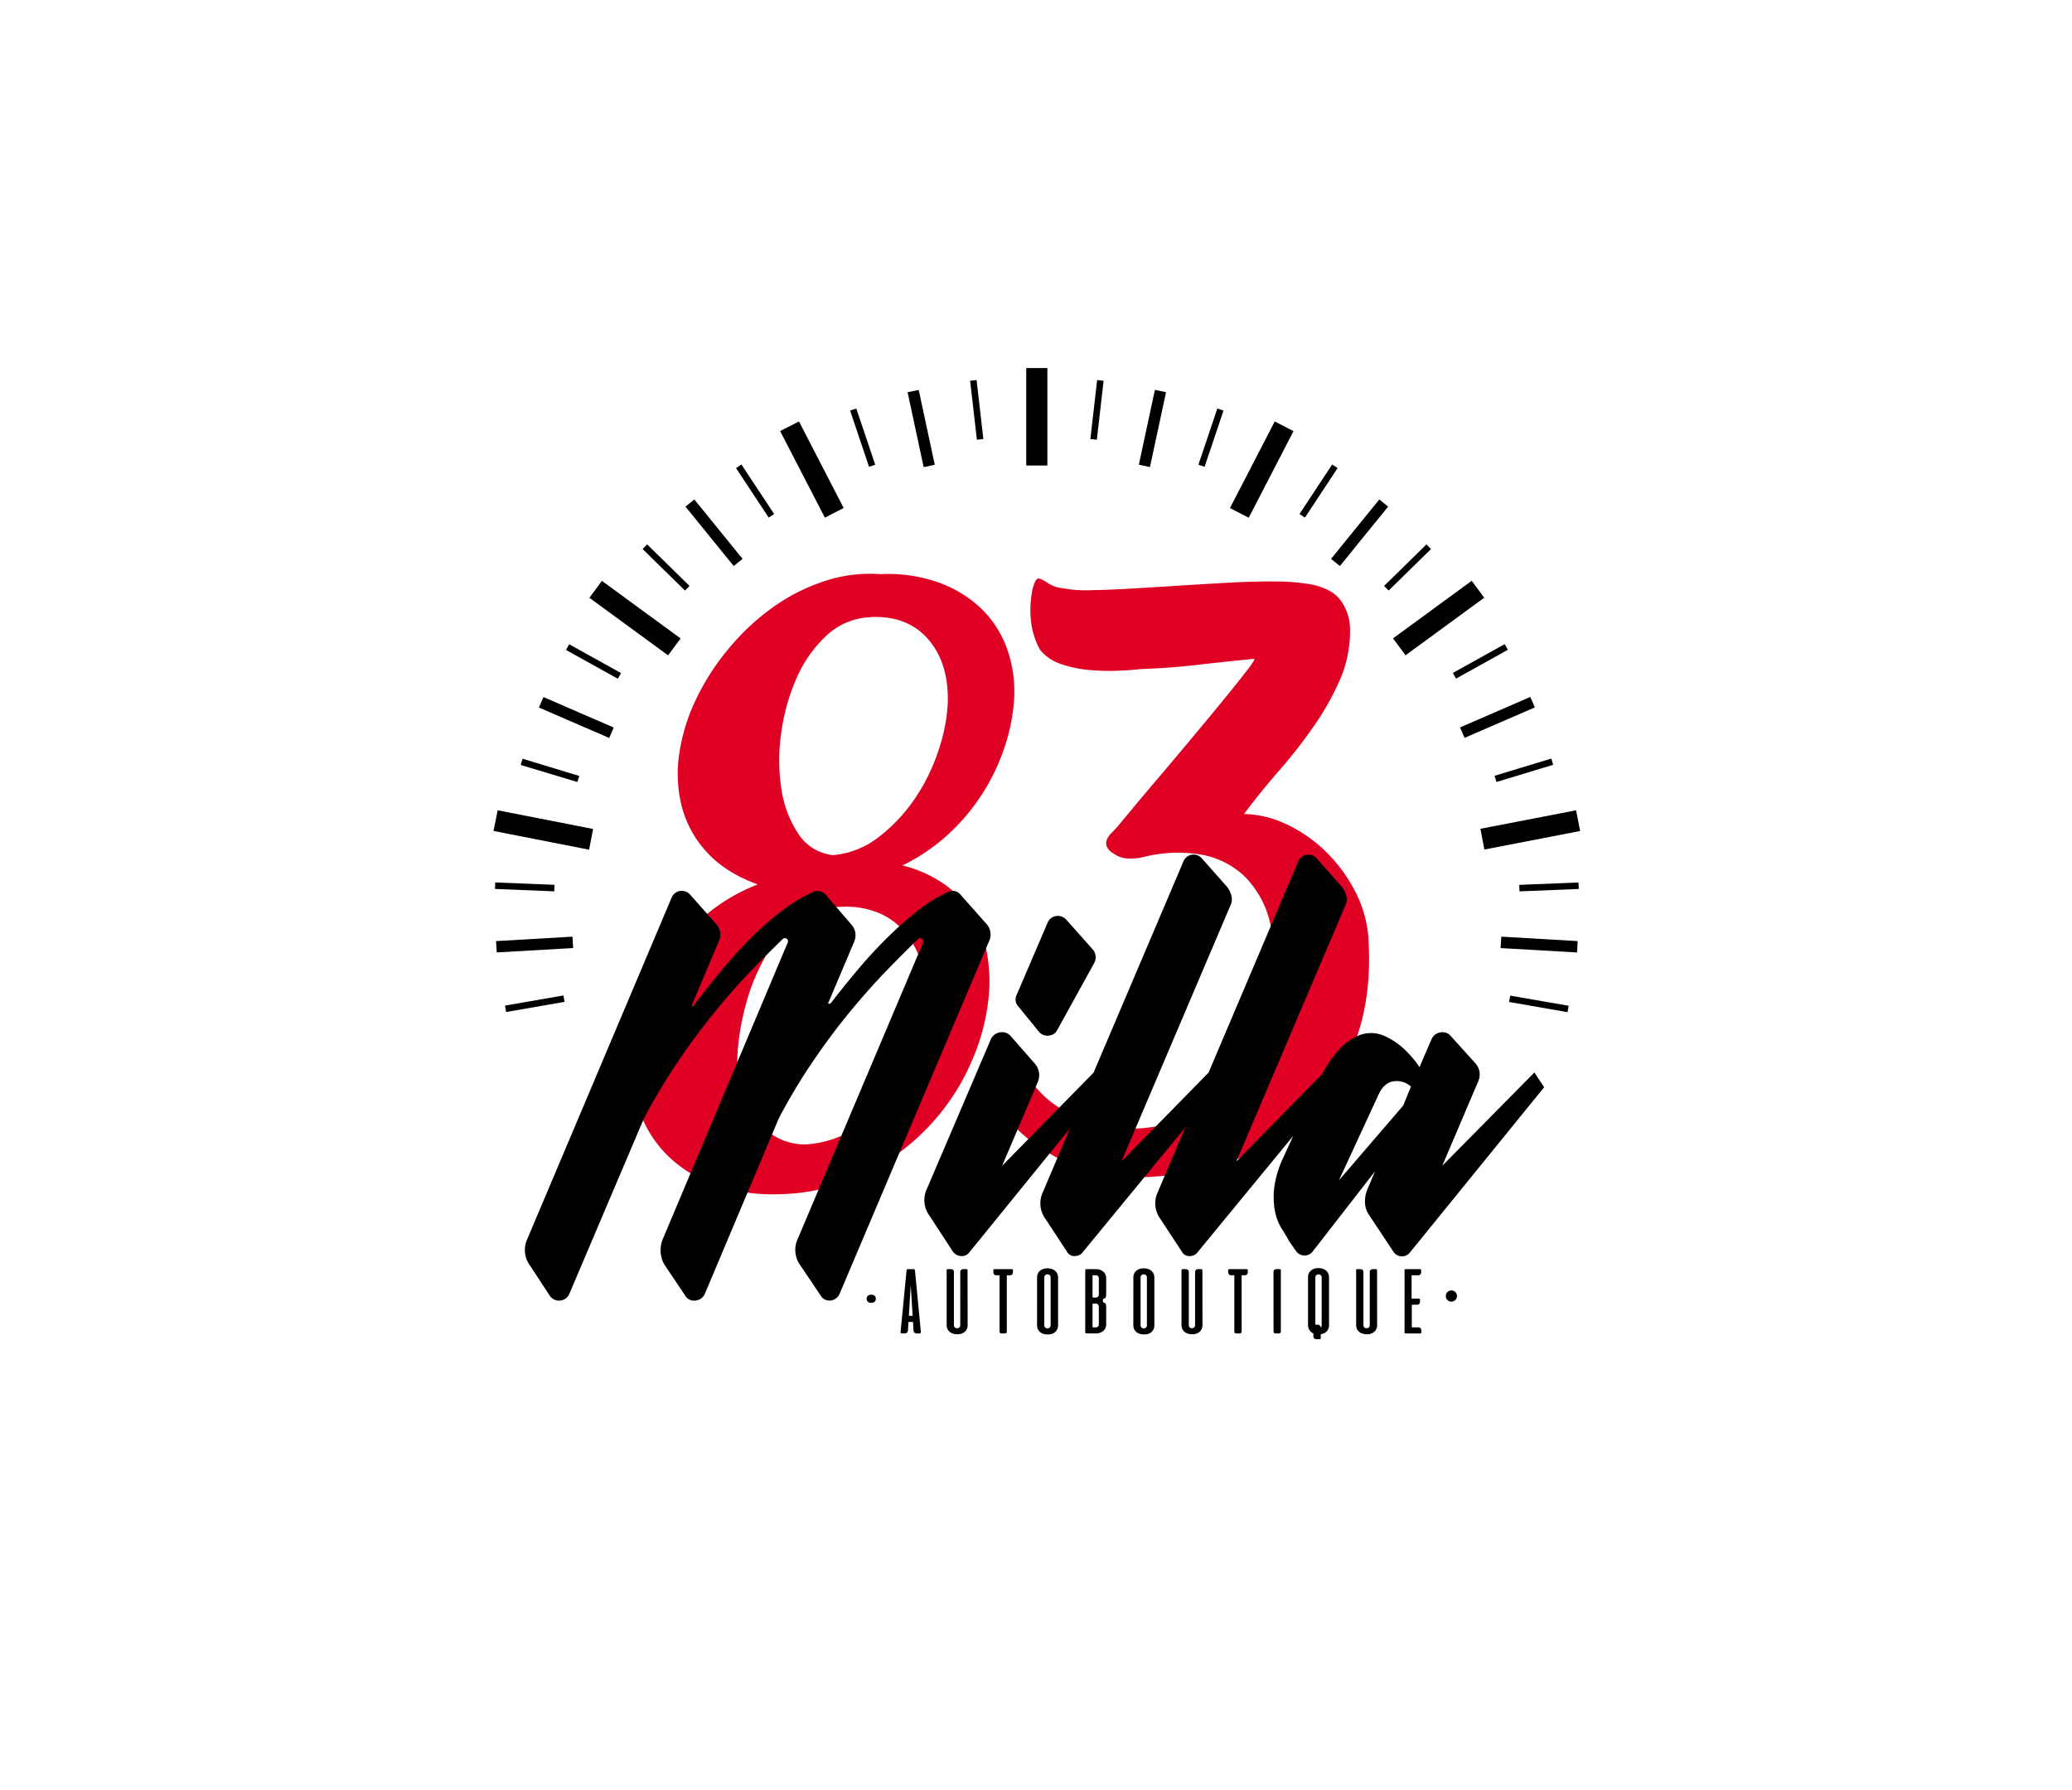 <svg xmlns="http://www.w3.org/2000/svg" viewBox="0 0 612 528.72"><defs><style>.cls-1{isolation:isolate;}.cls-2{fill:#df0024;}.cls-3{fill-rule:evenodd;}</style></defs><title>m83</title><g id="Rectángulo_1_copia_4" data-name="Rectángulo 1 copia 4" class="cls-1"><path class="cls-2" d="M260.13,169.61a44.5,44.5,0,0,1,17.37,2.56,35.4,35.4,0,0,1,12.66,7.93,31.1,31.1,0,0,1,7.44,12,38,38,0,0,1,1.92,14.82,56.17,56.17,0,0,1-2.88,14A61,61,0,0,1,280,246.53a56.69,56.69,0,0,1-13.46,9.13A36.31,36.31,0,0,1,278.62,261a30.07,30.07,0,0,1,8.17,8.33A32,32,0,0,1,291.2,280a47.37,47.37,0,0,1,1,12.34A62.62,62.62,0,0,1,287,313.51a66.09,66.09,0,0,1-31.71,33.25,59.62,59.62,0,0,1-24.74,6,52.26,52.26,0,0,1-19-2.64,38,38,0,0,1-14.09-8.5,34.83,34.83,0,0,1-8.49-13.14,40.25,40.25,0,0,1-2.32-16.26,52.54,52.54,0,0,1,3-14.83A61,61,0,0,1,197,282.9a63.64,63.64,0,0,1,11.45-12.58,53.78,53.78,0,0,1,15.37-9.05q-9.6-3.52-15.05-9.54a31.55,31.55,0,0,1-7.37-13.38,39.3,39.3,0,0,1-.8-15.46,55.35,55.35,0,0,1,4.81-15.95,71,71,0,0,1,9.45-14.9,70.08,70.08,0,0,1,12.89-12.26,56.78,56.78,0,0,1,15.45-8A42.72,42.72,0,0,1,260.13,169.61Zm-16.42,98.71-.33.16a18.53,18.53,0,0,0-10.11,5,39.73,39.73,0,0,0-7.79,10.17,59,59,0,0,0-5.22,13.22,74.36,74.36,0,0,0-2.41,14.1,32.85,32.85,0,0,0,1,10.34,26.55,26.55,0,0,0,3.86,8.57,19.89,19.89,0,0,0,6.42,5.93,17.52,17.52,0,0,0,9,2.25,31.71,31.71,0,0,0,14.46-4.65,42.82,42.82,0,0,0,11-9.78,47.88,47.88,0,0,0,7.23-12.66,43.31,43.31,0,0,0,3-13.46,41.77,41.77,0,0,0-1.21-11.37,27.45,27.45,0,0,0-4.41-9.62,20.8,20.8,0,0,0-7.87-6.49,25,25,0,0,0-11.57-2.16A27,27,0,0,0,243.71,268.32Zm13.54-86a20.07,20.07,0,0,0-13.06,5.36,37.68,37.68,0,0,0-8.89,12.58,59.83,59.83,0,0,0-4.56,16.35,55.35,55.35,0,0,0,.08,16.58,32.11,32.11,0,0,0,5.05,13.23A14,14,0,0,0,246,252.61a25.36,25.36,0,0,0,13.46-5.28,49,49,0,0,0,10.57-11.14,57.06,57.06,0,0,0,7-14,52,52,0,0,0,2.89-14.1q.48-11.87-5.61-19.07T257.25,182.27Z"/><path class="cls-2" d="M305.05,320a28.26,28.26,0,0,0,6.48,6.33,35,35,0,0,0,8.57,4.4,46.12,46.12,0,0,0,10,2.33,34.78,34.78,0,0,0,16.9-1.92,43.85,43.85,0,0,0,14.49-9,46.52,46.52,0,0,0,10.41-14.34,49,49,0,0,0,4.64-18,53,53,0,0,0-1.76-18.59,28.15,28.15,0,0,0-7.44-12.58,24.81,24.81,0,0,0-12.5-6.17,41.73,41.73,0,0,0-16.89.65,17.11,17.11,0,0,1-5,.48,7.56,7.56,0,0,1-4-1.45,4.46,4.46,0,0,1-2.08-2.16,2.81,2.81,0,0,1,.08-2,6.12,6.12,0,0,1,1.36-1.93c.64-.64,1.33-1.38,2.08-2.24q3.84-4.65,7.13-8.57t6.32-7.45q10.25-12.18,15.78-18.91t8-9.94a35.27,35.27,0,0,0,2.72-3.76c.16-.38.18-.56.08-.56q-8.18.79-16.58,1.76t-17.21,1.28q-2.56.33-6.65.48a63,63,0,0,1-8.41-.24,34.81,34.81,0,0,1-8.24-1.76,13,13,0,0,1-6.17-4.25,23.61,23.61,0,0,1-2.4-6.73,30.31,30.31,0,0,1,0-9.94,13.3,13.3,0,0,1,.88-3.2c.37-.85.82-1.23,1.36-1.12a12,12,0,0,1,2.64,1.44,9.89,9.89,0,0,0,4.41,1.44,35,35,0,0,0,8.08.56q5.37-.08,12.1-.48t14.33-.88q7.61-.48,14.89-.88t13.53-.32a60.56,60.56,0,0,1,10.41.88q6.26,1.29,8.81,5a14.76,14.76,0,0,1,2.56,8.65A36,36,0,0,1,395.69,201a81.29,81.29,0,0,1-7.77,13.71,150.71,150.71,0,0,1-10.17,13q-5.52,6.33-10.32,12.74a31.14,31.14,0,0,1,12.89,3.2,42.42,42.42,0,0,1,11.37,8A46.07,46.07,0,0,1,400.1,263a35.35,35.35,0,0,1,4,13.14q1.27,16.35-3.12,29.57a57.84,57.84,0,0,1-13.62,22.59,61.16,61.16,0,0,1-22.9,14.42,88.53,88.53,0,0,1-30.83,5.05,43.08,43.08,0,0,1-13.37-2.4,54,54,0,0,1-13.61-6.73,40.76,40.76,0,0,1-10.41-10.1,18.06,18.06,0,0,1-3.44-12.5c.1-.74.24-1.54.4-2.4a12.46,12.46,0,0,1,.88-2.73,4.23,4.23,0,0,1,1.68-1.44,5.29,5.29,0,0,1,2.48-.64,3.61,3.61,0,0,1,2.16.64,2.6,2.6,0,0,1,.88,2.25h.16A20.93,20.93,0,0,0,305.05,320Z"/><path d="M291.36,272.92l-7.53-8.49a3,3,0,0,0-3.68-1,.43.43,0,0,0-.32.16A42.26,42.26,0,0,0,271.1,269a108.31,108.31,0,0,0-8.88,7.85q-4.49,4.41-8.73,9.45t-8.08,10a.54.54,0,0,1-.64.16q-.33-.17,0-.48l7.52-17.79a4.78,4.78,0,0,0-1-5.28L244,264.43a3.36,3.36,0,0,0-3.84-1c-.11,0-.17,0-.17.16a46,46,0,0,0-9,5.44,88.88,88.88,0,0,0-9.13,8q-4.49,4.49-8.8,9.7t-8.17,10.33c-.1.21-.24.27-.4.16s-.18-.27-.08-.48l7.85-18.59a4.64,4.64,0,0,0-.8-5.28l-7.53-8.49a3.29,3.29,0,0,0-3-1.2,3.18,3.18,0,0,0-2.56,2L155.75,366a7.73,7.73,0,0,0,.8,7.85l5.77,8.81a3.31,3.31,0,0,0,5.92-.64l21.93-51.58a176.24,176.24,0,0,1,10.33-17.22q5.52-8.08,11.05-14.82t10.64-12q5.13-5.28,9-9a.94.94,0,0,1,1.2-.08.93.93,0,0,1,.24,1.21L195.78,366a8.48,8.48,0,0,0-.64,4,8.09,8.09,0,0,0,1.28,3.84l5.92,8.81a3,3,0,0,0,3.12,1.53,3.31,3.31,0,0,0,2.81-2.17L230,330.43a172.38,172.38,0,0,1,10.33-17.22q5.52-8.08,11.12-14.82t10.73-12q5.11-5.28,9-9a.83.83,0,0,1,1.12-.08.88.88,0,0,1,.32,1.21l-37,87.46a7.7,7.7,0,0,0,.8,7.85l5.93,8.81a3,3,0,0,0,3,1.53,3.27,3.27,0,0,0,2.72-2.17l44-103.81A4.64,4.64,0,0,0,291.36,272.92Z"/><path d="M306.88,304.8a3.24,3.24,0,0,0,2.89,1.12,3,3,0,0,0,2.56-1.76l10.88-19.71a3.59,3.59,0,0,0-.32-3.84l-8-9a3.32,3.32,0,0,0-3-1,3.12,3.12,0,0,0-2.48,2l-9.13,21.3a3,3,0,0,0,.48,3.37Z"/><path d="M453.21,316.81,426,344.37l10.57-24.83a4.94,4.94,0,0,0-.8-5.45l-7.21-8a3.19,3.19,0,0,0-3.12-1.12,3.39,3.39,0,0,0-2.64,2.08l-3.52,8.17a29.1,29.1,0,0,0-3.69-4.48,21.11,21.11,0,0,0-6.88-4.81,9.68,9.68,0,0,0-7.12-.16,17.09,17.09,0,0,0-7.13,5.53,37,37,0,0,0-3.9,5.92l-25.39,25.88,32.18-75.62a4,4,0,0,0,.32-2.72,7.13,7.13,0,0,0-1.28-2.72L389,253.69a3.29,3.29,0,0,0-3-1.2,3.16,3.16,0,0,0-2.56,2l-26.47,62.36-25.72,26.23,32.18-75.62a4,4,0,0,0,.32-2.72,7.13,7.13,0,0,0-1.28-2.72l-7.37-8.34a3.29,3.29,0,0,0-3-1.2,3.16,3.16,0,0,0-2.56,2L323,316.87l-27,27.5,10.56-24.83a5.16,5.16,0,0,0-1-5.45l-7-8a3.29,3.29,0,0,0-3.2-1.12,3.44,3.44,0,0,0-2.72,2.08l-18.9,44.22a7.73,7.73,0,0,0,.8,7.85l6.89,10.57a3.23,3.23,0,0,0,2.48,1.36,2.78,2.78,0,0,0,2.48-1.2L316,333.38l-8,18.84a7.78,7.78,0,0,0,.8,7.85l6.41,9.77a2.42,2.42,0,0,0,2.32,1.2,2.88,2.88,0,0,0,2.32-1.2l30.22-36.77-8.13,19.15a7.78,7.78,0,0,0,.8,7.85l6.41,9.77a2.42,2.42,0,0,0,2.32,1.2,2.88,2.88,0,0,0,2.32-1.2L382,335.51l-3.41,7.42a29.38,29.38,0,0,0-2.32,8.81,22.86,22.86,0,0,0,.4,6.48A15.22,15.22,0,0,0,378.6,363c.86,1.34,1.6,2.59,2.24,3.76l1.92,2.73a3.05,3.05,0,0,0,5,.16L406.14,346l-2.24,5.29a9.14,9.14,0,0,0-.72,4,6.82,6.82,0,0,0,1.36,3.85l7,10.57a3,3,0,0,0,5,.16l39.55-48.7Zm-38.75,9.77-19,22.11,12-25.95c1.17-2.13,2.69-3.26,4.56-3.36a6.17,6.17,0,0,1,4.73,1.6Z"/><path d="M257.33,382.46a1.46,1.46,0,0,1,1,.31,1.1,1.1,0,0,1,.36.88,1.12,1.12,0,0,1-.36.88,1.42,1.42,0,0,1-1,.33,1.38,1.38,0,0,1-1-.33,1.14,1.14,0,0,1-.35-.88,1.13,1.13,0,0,1,.35-.88A1.42,1.42,0,0,1,257.33,382.46Z"/><path d="M269.92,374.9a.29.29,0,0,1,.22.1.4.4,0,0,1,.1.23L272,393.5a.38.38,0,0,1-.09.28.42.42,0,0,1-.33.12h-.79a1,1,0,0,1-.67-.23.86.86,0,0,1-.29-.57l-.16-2.59h-1.34l-.16,2.59a.83.83,0,0,1-.3.57,1,1,0,0,1-.67.23h-.79a.42.42,0,0,1-.33-.12.37.37,0,0,1-.08-.28l1.77-18.27a.46.46,0,0,1,.09-.23.31.31,0,0,1,.23-.1Zm-1.47,13.8h1.11l-.56-9.16Z"/><path d="M285.81,391.39a2.61,2.61,0,0,1-.81,2,3.22,3.22,0,0,1-2.27.74,3.91,3.91,0,0,1-1.28-.19,2.9,2.9,0,0,1-1-.56,2.5,2.5,0,0,1-.63-.87,3,3,0,0,1-.21-1.15V375.24a.35.35,0,0,1,.08-.24.3.3,0,0,1,.24-.1h.9a1,1,0,0,1,.67.23.73.73,0,0,1,.26.6v15.66a1,1,0,0,0,.23.7.86.86,0,0,0,.71.27.88.88,0,0,0,.7-.27,1,1,0,0,0,.23-.7V375.73a.73.73,0,0,1,.26-.6,1,1,0,0,1,.67-.23h.9a.3.3,0,0,1,.24.1.35.35,0,0,1,.08.24Z"/><path d="M298.86,374.9a.41.41,0,0,1,.25.08.33.33,0,0,1,.09.25v.54a1,1,0,0,1-.22.68.76.76,0,0,1-.6.26h-1v16.61a.58.58,0,0,1-.16.42.57.57,0,0,1-.41.16h-1a.56.56,0,0,1-.41-.16.55.55,0,0,1-.17-.42V376.71h-1a.74.74,0,0,1-.59-.26,1,1,0,0,1-.23-.68v-.54a.3.3,0,0,1,.1-.25.36.36,0,0,1,.24-.08Z"/><path d="M306.32,377.42a2.61,2.61,0,0,1,.81-2,3.23,3.23,0,0,1,2.28-.74,3.87,3.87,0,0,1,1.26.19,2.7,2.7,0,0,1,1,.56,2.5,2.5,0,0,1,.63.87,3,3,0,0,1,.22,1.15v14a2.61,2.61,0,0,1-.82,2,3.22,3.22,0,0,1-2.27.74,3.91,3.91,0,0,1-1.28-.19,2.9,2.9,0,0,1-1-.56,2.5,2.5,0,0,1-.63-.87,3,3,0,0,1-.21-1.15Zm4,0a1,1,0,0,0-.23-.7,1,1,0,0,0-1.4,0,1,1,0,0,0-.24.7v14a1,1,0,0,0,.23.7.86.86,0,0,0,.71.27.88.88,0,0,0,.7-.27,1,1,0,0,0,.23-.7Z"/><path d="M323.63,374.9a3.87,3.87,0,0,1,1.26.2,3,3,0,0,1,1,.55,2.53,2.53,0,0,1,.62.87,2.81,2.81,0,0,1,.22,1.15v4.66a2.14,2.14,0,0,1-.28,1.16.72.72,0,1,0,0,1.44,2,2,0,0,1,.28,1.13v5.08a2.55,2.55,0,0,1-.84,2,3.23,3.23,0,0,1-2.25.74h-2.77a.3.3,0,0,1-.24-.09.41.41,0,0,1-.08-.24V375.24a.41.41,0,0,1,.08-.24.3.3,0,0,1,.24-.1Zm0,8.39a.88.88,0,0,0,.71-.27,1,1,0,0,0,.22-.69v-4.66a1,1,0,0,0-.22-.7.91.91,0,0,0-.71-.26h-.93v6.58Zm-.93,1.81v7h.93a.89.89,0,0,0,.72-.27,1.11,1.11,0,0,0,.21-.69v-5.08a1,1,0,0,0-.22-.69.88.88,0,0,0-.71-.27Z"/><path d="M334.76,377.42a2.61,2.61,0,0,1,.82-2,3.22,3.22,0,0,1,2.27-.74,3.89,3.89,0,0,1,1.27.19,2.7,2.7,0,0,1,1,.56,2.5,2.5,0,0,1,.63.87,3,3,0,0,1,.21,1.15v14a2.61,2.61,0,0,1-.81,2,3.23,3.23,0,0,1-2.28.74,3.89,3.89,0,0,1-1.27-.19,2.9,2.9,0,0,1-1-.56,2.5,2.5,0,0,1-.63-.87,3,3,0,0,1-.22-1.15Zm4,0a1,1,0,0,0-.23-.7.86.86,0,0,0-.71-.27.88.88,0,0,0-.7.27,1,1,0,0,0-.23.7v14a1,1,0,0,0,.23.7,1,1,0,0,0,1.4,0,1,1,0,0,0,.24-.7Z"/><path d="M355.17,391.39a2.61,2.61,0,0,1-.81,2,3.24,3.24,0,0,1-2.28.74,3.85,3.85,0,0,1-1.27-.19,3,3,0,0,1-1-.56,2.35,2.35,0,0,1-.62-.87,2.78,2.78,0,0,1-.22-1.15V375.24a.41.41,0,0,1,.08-.24.3.3,0,0,1,.24-.1h.9a1,1,0,0,1,.68.23.76.76,0,0,1,.26.6v15.66a1,1,0,0,0,.22.7,1.06,1.06,0,0,0,1.41,0,1,1,0,0,0,.23-.7V375.73a.76.76,0,0,1,.26-.6,1,1,0,0,1,.68-.23h.9a.31.31,0,0,1,.24.1.41.41,0,0,1,.08.24Z"/><path d="M368.22,374.9a.36.36,0,0,1,.24.08.34.34,0,0,1,.1.25v.54a1,1,0,0,1-.23.68.76.76,0,0,1-.59.26h-1v16.61a.59.59,0,0,1-.17.42.56.56,0,0,1-.41.16h-1a.56.56,0,0,1-.41-.16.59.59,0,0,1-.17-.42V376.71h-1a.76.76,0,0,1-.59-.26,1,1,0,0,1-.23-.68v-.54a.34.34,0,0,1,.1-.25.36.36,0,0,1,.24-.08Z"/><path d="M376.15,375.73a.76.76,0,0,1,.26-.6,1,1,0,0,1,.67-.23H378a.33.33,0,0,1,.24.1.41.41,0,0,1,.08.24v18.08a.59.59,0,0,1-.17.42.56.56,0,0,1-.41.16h-1a.56.56,0,0,1-.41-.16.59.59,0,0,1-.17-.42Z"/><path d="M388.86,395.61a.91.91,0,0,1-.7-.26,1,1,0,0,1-.23-.69v-.77a2.58,2.58,0,0,1-1.17-1,2.81,2.81,0,0,1-.41-1.54v-14a2.58,2.58,0,0,1,.82-2,3.22,3.22,0,0,1,2.27-.74,3.94,3.94,0,0,1,1.27.19,2.79,2.79,0,0,1,1,.56,2.5,2.5,0,0,1,.63.87,3,3,0,0,1,.21,1.15v14a2.64,2.64,0,0,1-.64,1.85,2.8,2.8,0,0,1-1.8.87v1.16a.41.41,0,0,1-.08.25.33.33,0,0,1-.25.09Zm1.52-18.19a1,1,0,0,0-.23-.7,1.06,1.06,0,0,0-1.41,0,1,1,0,0,0-.23.7V391.3h.64a.89.89,0,0,1,.66.24,1,1,0,0,1,.28.61.94.94,0,0,0,.29-.76Z"/><path d="M406.76,391.39a2.58,2.58,0,0,1-.82,2,3.22,3.22,0,0,1-2.27.74,3.85,3.85,0,0,1-1.27-.19,3,3,0,0,1-1-.56,2.5,2.5,0,0,1-.63-.87,3,3,0,0,1-.21-1.15V375.24a.35.35,0,0,1,.08-.24.3.3,0,0,1,.24-.1h.9a1,1,0,0,1,.68.23.76.76,0,0,1,.25.6v15.66a1,1,0,0,0,.23.7,1.06,1.06,0,0,0,1.41,0,1,1,0,0,0,.23-.7V375.73a.76.76,0,0,1,.26-.6,1,1,0,0,1,.67-.23h.9a.34.34,0,0,1,.25.1.41.41,0,0,1,.08.24Z"/><path d="M419.42,374.9a.36.36,0,0,1,.24.08.3.3,0,0,1,.1.25v.54a1,1,0,0,1-.23.68.74.74,0,0,1-.59.26h-2v6.91h2.14a.32.32,0,0,1,.24.08.27.27,0,0,1,.1.24v.54a1,1,0,0,1-.23.68.76.76,0,0,1-.59.26H417v6.68h2a.74.74,0,0,1,.59.26,1,1,0,0,1,.23.68v.54a.27.27,0,0,1-.1.24.32.32,0,0,1-.24.08h-4.29a.33.33,0,0,1-.25-.09.41.41,0,0,1-.08-.24V375.24a.41.41,0,0,1,.08-.24.34.34,0,0,1,.25-.1Z"/><path d="M428.69,381.2a1.64,1.64,0,0,1,1.65,1.65,1.65,1.65,0,0,1-3.3,0,1.64,1.64,0,0,1,1.65-1.65Z"/><g id="Rectángulo_1_copia_4-2" data-name="Rectángulo 1 copia 4"><path class="cls-3" d="M303.12,137.52h6.24v-28.8h-6.24Zm33.26-.26,3.28.71,4.75-22.11-3.29-.7Zm-14.32-7.58,1.91.21,2-17.41-1.91-.21Zm31.91,7.6,1.82.62,5.59-16.61-1.82-.61Zm53.43,10.26-14.25,17.55,2.61,2.12L410,149.66Zm-13.92-10.32-9.65,14.62,1.6,1.06,9.65-14.63Zm27.85,23.6-12.51,12.26,1.34,1.37,12.51-12.26ZM452,205.88l-20.75,9,1.33,3.09,20.76-9Zm-7.56-15.6-15.32,8.5.93,1.68,15.32-8.5ZM442,231l16.76-5.08-.55-1.84-16.77,5.09Zm1.23,49.06,22.57,1.3L466,278l-22.57-1.31Zm5.5-18.67.08,1.92,17.51-.71-.08-1.92Zm-3,34.59L463,299l.33-1.89-17.26-3ZM363.29,150.08l5.54,2.86,13.23-25.58-5.54-2.86Zm71.41,21.49-23.24,17,3.69,5,23.24-17Zm30.83,67.79-28.27,5.47,1.18,6.12,28.28-5.47ZM268.07,115.86,272.82,138l3.28-.71-4.74-22.1Zm18.47-3.38,2,17.41,1.91-.21-2-17.41Zm-35.44,8.81,5.59,16.61,1.82-.62-5.59-16.6Zm-48.63,28.37,14.25,17.55,2.61-2.12-14.25-17.55Zm14.93-11.39,9.65,14.63,1.6-1.06L219,137.22Zm-27.59,23.92,12.51,12.26,1.34-1.37-12.51-12.26ZM159.18,209l20.76,9,1.33-3.09-20.75-9Zm8-17,15.32,8.5.93-1.68-15.32-8.5Zm3.93,37.22-16.77-5.09-.55,1.84L170.52,231ZM146.52,278l.2,3.35,22.57-1.3-.2-3.36Zm17.27-16.62-17.51-.71-.08,1.92,17.51.71Zm-14.63,35.68.33,1.89,17.26-3-.33-1.89Zm81.26-169.72,13.23,25.58,5.54-2.86L236,124.5Zm-56.33,49.25,23.24,17,3.69-5-23.24-17Zm-28.33,68.87L174,251l1.18-6.12L147,239.36Z"/></g></g></svg>